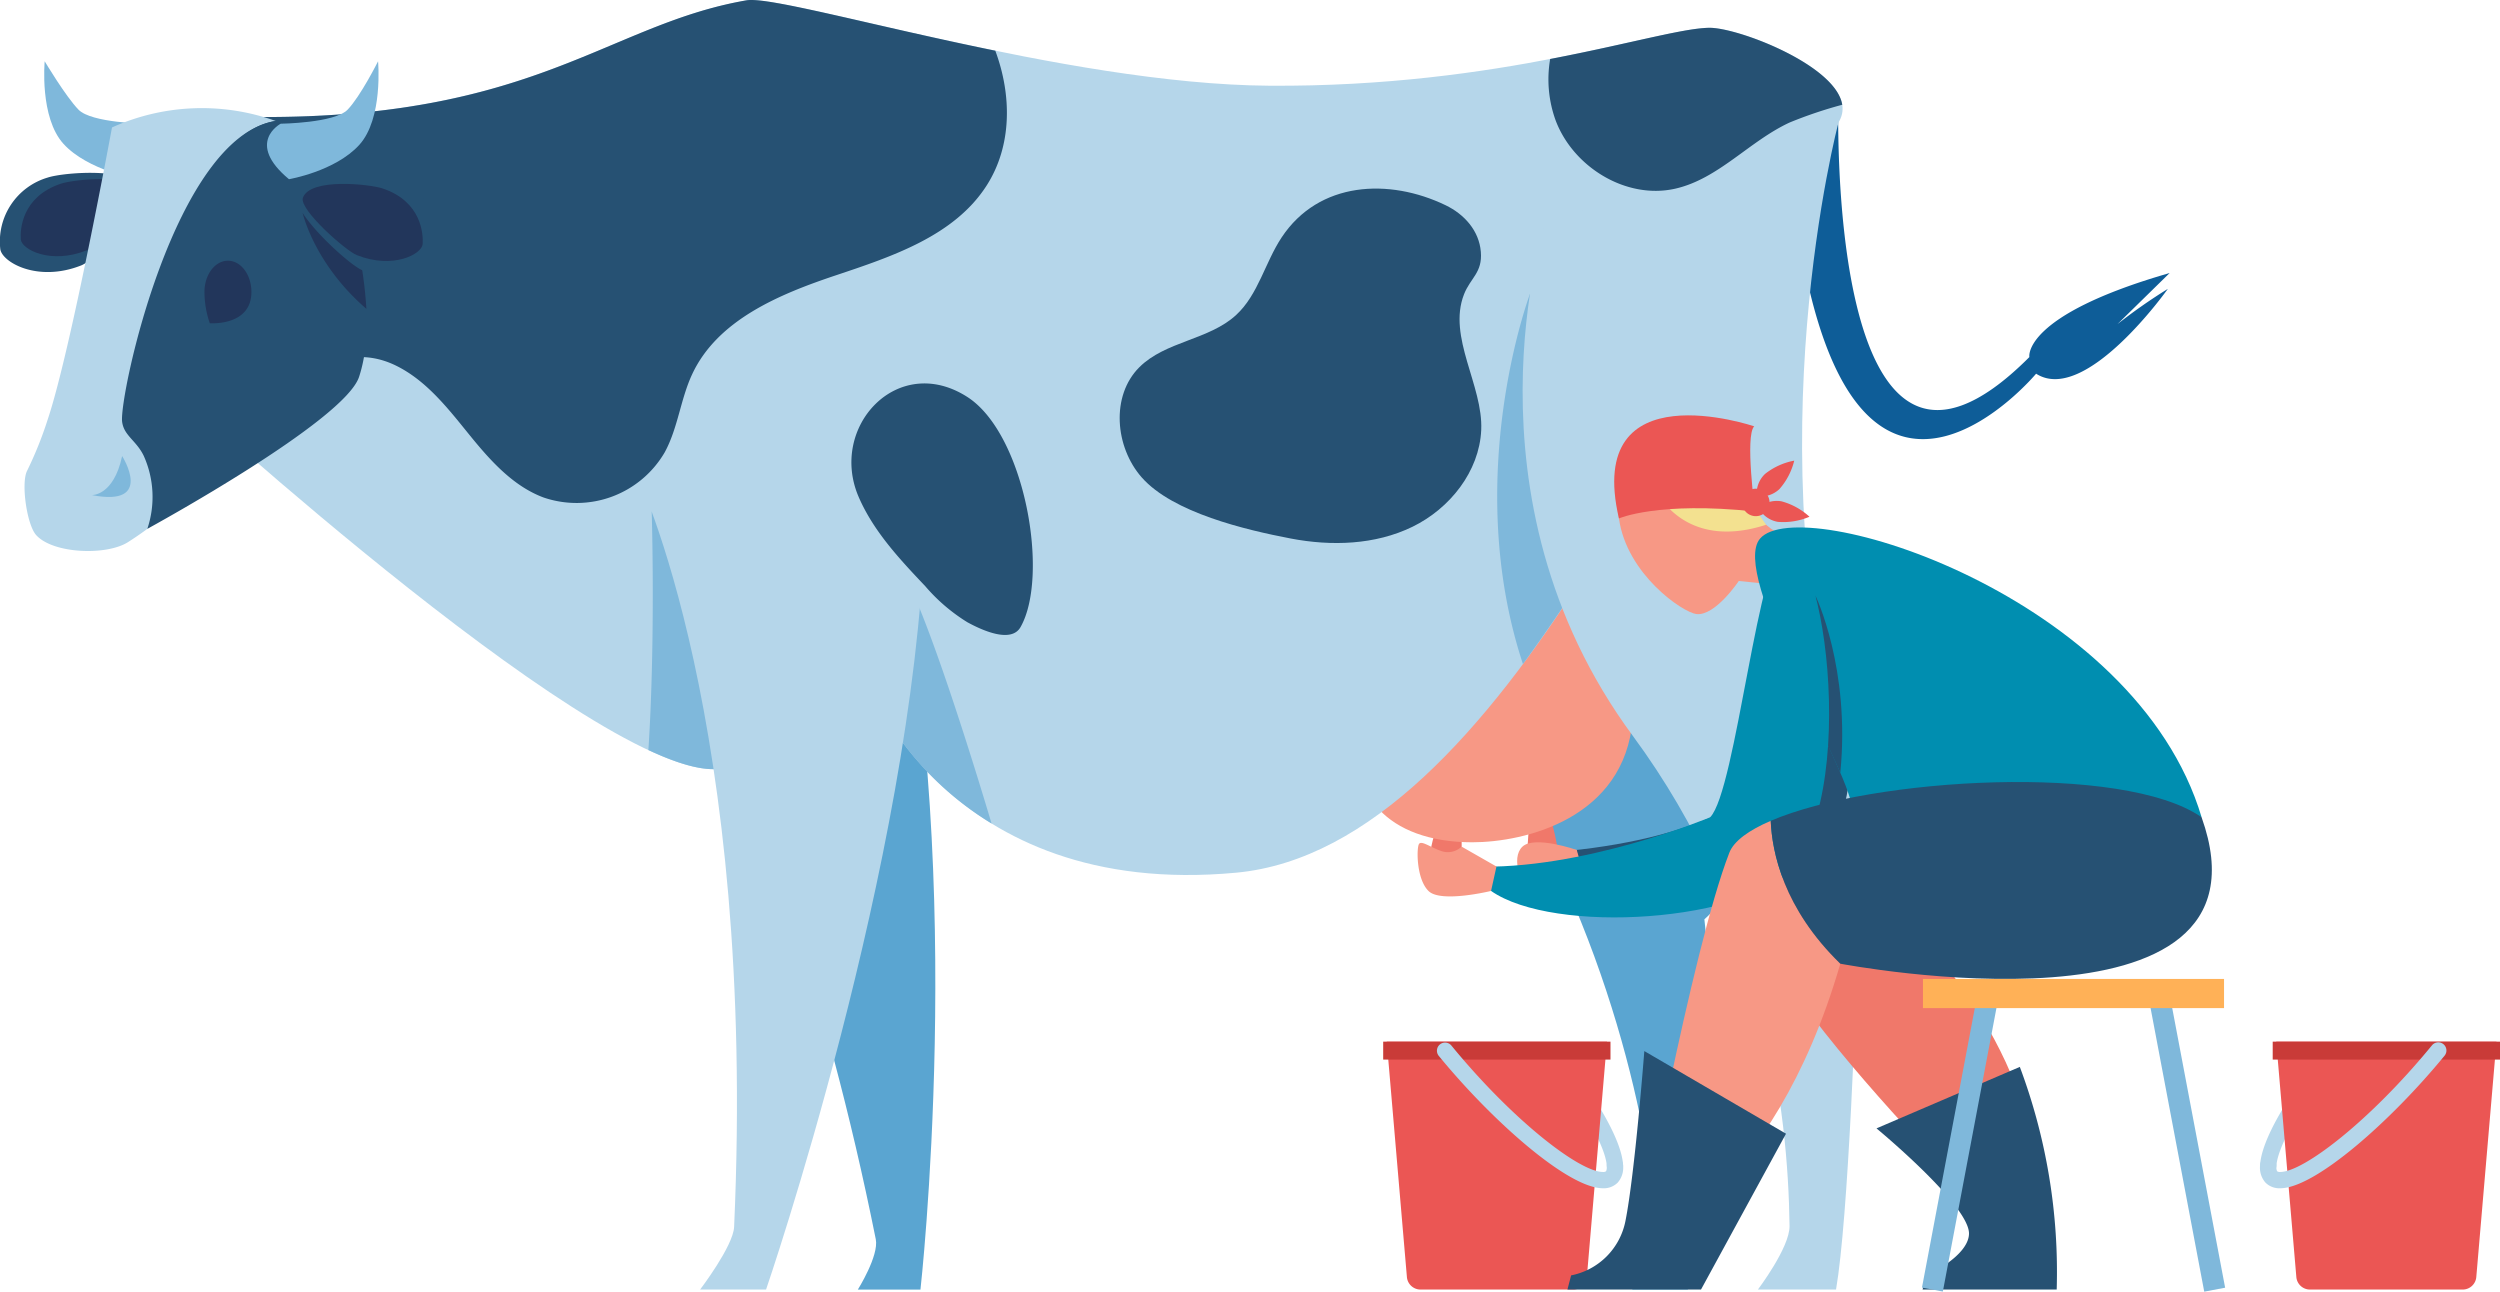 <svg xmlns="http://www.w3.org/2000/svg" width="438.65" height="226.613" viewBox="0 0 438.65 226.613"><g transform="translate(0 0)"><g transform="translate(0 30.326)"><path d="M1144.118,250.561c-1.655-4.66-14.472-3.511-17.221-2.6a11.7,11.7,0,0,0-8.333,12.5c.212,2.289,6.51,5.989,14.244,2.9C1135.174,262.416,1145.07,253.244,1144.118,250.561Z" transform="translate(-1118.519 -247.134)" fill="#265173"/><path d="M1147.162,251.884c-1.265-3.539-11.733-2.386-13.991-1.629-6.848,2.3-7.151,8.019-7.019,9.771s5.2,4.456,11.559,1.921C1139.658,261.17,1147.89,253.923,1147.162,251.884Z" transform="translate(-1122.502 -248.348)" fill="#22365b"/></g><path d="M1151.08,226.775s-8.659-1.543-12.9-6.184-3.314-14.509-3.314-14.509,3.666,6.152,5.932,8.492,11.741,2.462,11.741,2.462S1158.8,220.356,1151.08,226.775Z" transform="translate(-1127.025 -195.331)" fill="#7fb8db"/><path d="M1788.676,218.229s-2.857,82.572,33.492,46.108c0,0-1.354-7.274,24.614-14.748l-9.153,8.966a96.991,96.991,0,0,1,8.838-6.187s-14.472,20.438-23.117,14.887c0,0-29.427,35.269-40.465-17.819Z" transform="translate(-1466.096 -201.686)" fill="#0e5d98"/><path d="M1692.632,233.428s-35.935,51.666-8.526,119.391c0,0,8.632,10.362-.214,18.127,4.833,44.209-1.114,53.408-2.909,64.958h-9.756s4.258-7.961,4.118-10.987c-.68-14.641-7.8-52.123-29.263-84.668-30.044-45.557-14.478-91.638-14.478-91.638Z" transform="translate(-1384.841 -209.638)" fill="#5aa5d1"/><path d="M1334.948,350.51s32.457,44.554,50.465,134.3c.581,2.9-3.148,8.83-3.148,8.83h10.987s8.081-71.76-4.193-129.422C1389.059,364.217,1365.812,329.565,1334.948,350.51Z" transform="translate(-1231.749 -267.372)" fill="#5aa5d1"/><path d="M1682.4,469.574s7.62,20.423,1.36,20.361S1682.4,469.574,1682.4,469.574Z" transform="translate(-1412.573 -333.183)" fill="#f0786a"/><path d="M1646.428,489.062c6.13,1.272,2.6-20.239,2.6-20.239S1640.3,487.79,1646.428,489.062Z" transform="translate(-1393.565 -332.79)" fill="#f0786a"/><path d="M1652.834,391.646s14.746,15.98,13.828,27c-1.449,17.4-18.944,21.554-28.152,21.554-15.176,0-21.909-9.017-19.254-18.739C1625.328,399.225,1652.834,391.646,1652.834,391.646Z" transform="translate(-1380.194 -292.413)" fill="#f79885"/><path d="M1450.371,188.412c-9.051.191-36.393,10.442-77.111,10.164-35.935-.246-85.193-16.119-91.742-14.982-26.828,4.656-39.449,24.233-101.776,19.845l1.381,48.367s77.735,71.274,96.6,66.459c6.455-1.647,24.873-15.4,24.873-15.4s13.98,38.556,64.87,33.791c47.108-4.41,80.71-91.458,105.659-131.629C1478.092,197.039,1456.1,188.291,1450.371,188.412Z" transform="translate(-1150.549 -183.535)" fill="#b5d6ea"/><path d="M1675.2,291.682s-12.074,32.082-1.234,64.946a332.659,332.659,0,0,0,21.574-33.69Z" transform="translate(-1406.75 -240.114)" fill="#7fb8db"/><path d="M1401.147,381.263l-43.455-9.464s.692,22.2-.581,41.831c5.64,2.641,10.322,3.917,13.409,3.129,6.455-1.647,24.873-15.4,24.873-15.4a54.84,54.84,0,0,0,21.93,25.16C1414.411,416.768,1405.855,388.845,1401.147,381.263Z" transform="translate(-1243.344 -282.029)" fill="#7fb8db"/><path d="M1734.224,228.615s-15.131,57.159,1.184,112.787c7.916,9.812,6.328,18.44,2.526,22.307-.613,20.149-1.992,57.207-4.138,69.677h-13.713s5.6-7.376,5.556-11.148c-.253-20.18-4.259-54.512-27.524-86.041-31.059-42.093-15.326-89.823-15.326-89.823Z" transform="translate(-1411.645 -207.119)" fill="#b5d6ea"/><path d="M1352.694,350s21.118,43.357,17.147,132.138c-.15,3.359-5.966,10.99-5.966,10.99h11.571s25.761-74.941,27.81-132.6C1403.256,360.527,1388.76,329.056,1352.694,350Z" transform="translate(-1241.033 -266.863)" fill="#b5d6ea"/><g transform="translate(34.635)"><path d="M1587.728,255.852c-9.91-4.782-22.242-4.23-28.78,5.652-2.916,4.406-4.092,10.014-7.975,13.6-4.767,4.4-12.413,4.592-17,9.181-5.015,5.02-4.259,13.993.429,19.32,5.459,6.2,18.266,9.211,26.135,10.72,7.154,1.372,14.828,1.132,21.376-2.06s11.728-9.694,12.058-16.971c.355-7.8-5.955-16.31-3.022-23.808,1.134-2.9,3.259-3.8,2.955-7.458C1593.6,260.3,1590.993,257.427,1587.728,255.852Z" transform="translate(-1368.711 -219.839)" fill="#265173"/><path d="M1716.447,193.762c-4.653.1-14.174,2.854-27.83,5.473a21.133,21.133,0,0,0,.966,10.794c3.1,8.195,12.375,13.879,20.929,11.972,7.608-1.7,13.056-8.358,20.132-11.624a76.456,76.456,0,0,1,9.221-3.111C1738.749,200.276,1721.439,193.656,1716.447,193.762Z" transform="translate(-1451.26 -188.885)" fill="#265173"/><path d="M1303.164,231.848c9.948-3.329,20.828-6.937,26.481-15.774,4.449-6.956,4.43-15.8,1.511-23.643-21.642-4.422-39.863-9.5-43.667-8.838-26.026,4.517-38.688,23.073-96.321,20.173a38.446,38.446,0,0,0,4.813,20.045c5.1,8.942,11.625,15.5,14.25,25.649,4.927-3.232,10.18-4.533,15.824-1.746,5.234,2.584,8.976,7.36,12.651,11.9s7.709,9.156,13.174,11.206a17.9,17.9,0,0,0,21.275-7.926c2.322-4.264,2.764-9.318,4.822-13.715C1282.423,239.672,1293.216,235.177,1303.164,231.848Z" transform="translate(-1191.156 -183.535)" fill="#265173"/><path d="M1433.105,344.588c2.6,5.993,7.173,10.877,11.668,15.619a31.518,31.518,0,0,0,7.365,6.31c2.846,1.562,7.755,3.685,9.354.86,5.123-9.055.754-33.878-9.323-40.363C1439.925,319.133,1427.766,332.3,1433.105,344.588Z" transform="translate(-1317.061 -257.352)" fill="#265173"/></g><path d="M1171.617,225.576a38.344,38.344,0,0,0-28.724,1.138s-7.185,39.016-11.263,51.186a66.219,66.219,0,0,1-3.669,9.128c-1.032,2.236.006,9.376,1.61,11.187,2.934,3.312,12.4,3.68,16.18,1.226a61.832,61.832,0,0,0,5.4-3.875c-.127-4.105-1.286-13-3.841-15.4C1148.4,271.169,1154.457,228.23,1171.617,225.576Z" transform="translate(-1123.242 -204.35)" fill="#b5d6ea"/><path d="M1199.4,232.715a34.63,34.63,0,0,0-9.021-4.666c-17.762,2.747-27.481,48.25-26.948,52.753.3,2.486,2.518,3.308,3.812,6.041a17.582,17.582,0,0,1,.612,12.774s34.585-18.855,37.154-26.677C1210.06,257.561,1199.4,232.715,1199.4,232.715Z" transform="translate(-1142.005 -206.823)" fill="#265173"/><path d="M1241.066,278.709a74.438,74.438,0,0,0-2.418-14.8l-8.766-2.031S1231.872,270.773,1241.066,278.709Z" transform="translate(-1176.781 -224.521)" fill="#22365b"/><g transform="translate(52.144 31.16)"><path d="M1227.938,252.309c1.655-4.66,14.471-3.511,17.22-2.6a11.706,11.706,0,0,1,8.334,12.5c-.213,2.289-6.511,5.989-14.244,2.9C1236.882,264.165,1226.986,254.992,1227.938,252.309Z" transform="translate(-1227.874 -248.883)" fill="#265173"/><path d="M1229.927,253.633c1.265-3.539,11.733-2.386,13.99-1.629,6.848,2.3,7.151,8.019,7.019,9.771s-5.2,4.456-11.559,1.921C1237.431,262.919,1229.2,255.671,1229.927,253.633Z" transform="translate(-1228.924 -250.096)" fill="#22365b"/></g><path d="M1220.621,226.775s8.076-1.363,12.319-6,3.315-14.69,3.315-14.69-3.083,6.152-5.348,8.492-11.741,2.462-11.741,2.462S1212.9,220.356,1220.621,226.775Z" transform="translate(-1169.92 -195.331)" fill="#7fb8db"/><path d="M1201.993,284.957c0,6.051-7.307,5.484-7.307,5.484a17.135,17.135,0,0,1-.934-5.484c0-3.029,1.845-5.484,4.12-5.484S1201.993,281.928,1201.993,284.957Z" transform="translate(-1157.879 -233.727)" fill="#22365b"/><path d="M1152.3,358.2s3.829.18,5.32-6.845C1157.618,351.351,1163.384,360.357,1152.3,358.2Z" transform="translate(-1136.191 -271.332)" fill="#7fb8db"/></g><g transform="translate(242.695 182.766)"><g transform="translate(27.607 0.143)"><path d="M1698.447,590.17a1.43,1.43,0,0,1-1.427-1.362c-.132-2.719-3.17-9.416-11.3-19.34a1.431,1.431,0,1,1,2.214-1.813c7.272,8.876,11.738,16.731,11.946,21.014a1.432,1.432,0,0,1-1.36,1.5Z" transform="translate(-1685.394 -567.131)" fill="#b5d6ea"/></g><path d="M1667.438,566.831H1628.8l3.537,41.3a2.4,2.4,0,0,0,2.4,2.2h26.775a2.4,2.4,0,0,0,2.4-2.2Z" transform="translate(-1628.177 -566.831)" fill="#eb5654"/><rect width="39.881" height="3.148" transform="translate(0 0)" fill="#c93b38"/><g transform="translate(9.413 0.143)"><path d="M1676.384,592.715c-6.118,0-19.46-11.819-28.822-23.245a1.431,1.431,0,0,1,2.213-1.814c10.88,13.279,22.543,22.2,26.609,22.2a.806.806,0,0,0,.52-.114c.019-.02.188-.218.153-.93a1.431,1.431,0,1,1,2.858-.14,3.959,3.959,0,0,1-.938,3.043A3.433,3.433,0,0,1,1676.384,592.715Z" transform="translate(-1647.237 -567.131)" fill="#b5d6ea"/></g></g><g transform="translate(396.552 182.766)"><g transform="translate(0.005 0.143)"><path d="M1951.609,590.17a1.43,1.43,0,0,0,1.428-1.362c.132-2.719,3.171-9.416,11.3-19.34a1.431,1.431,0,1,0-2.213-1.813c-7.272,8.876-11.739,16.731-11.947,21.014a1.431,1.431,0,0,0,1.361,1.5Z" transform="translate(-1950.177 -567.131)" fill="#b5d6ea"/></g><path d="M1956.114,566.831h38.641l-3.538,41.3a2.4,2.4,0,0,1-2.4,2.2h-26.775a2.4,2.4,0,0,1-2.4-2.2Z" transform="translate(-1953.278 -566.831)" fill="#eb5654"/><rect width="39.881" height="3.148" transform="translate(42.098 3.148) rotate(180)" fill="#c93b38"/><g transform="translate(0 0.143)"><path d="M1953.7,592.715c6.118,0,19.459-11.819,28.822-23.245a1.431,1.431,0,1,0-2.213-1.814c-10.879,13.279-22.543,22.2-26.609,22.2a.807.807,0,0,1-.52-.114c-.019-.02-.188-.218-.153-.93a1.43,1.43,0,1,0-2.857-.14,3.954,3.954,0,0,0,.938,3.043A3.431,3.431,0,0,0,1953.7,592.715Z" transform="translate(-1950.166 -567.131)" fill="#b5d6ea"/></g></g><g transform="translate(248.737 72.88)"><path d="M1733.642,384.347c-4.724,0-.873,38.543-5.431,43.142,0,0-8.031,7.924-32.921,10.41,2.736,10.732,25.019,10.1,41.1,2.486C1753.646,432.214,1741.1,384.341,1733.642,384.347Z" transform="translate(-1669.006 -361.474)" fill="#265173"/><path d="M1687.24,494.818s-7.385-2.583-9.518-.583-.307,7.283,2.431,8.371,8.462-3.077,8.462-3.077Z" transform="translate(-1659.327 -418.567)" fill="#f79885"/><path d="M1688.264,496.131s-9.038-.6-9.49.64,4.745,1.4,4.745,1.4,2.572,5.547,5.368,3.315Z" transform="translate(-1660.351 -419.88)" fill="#f79885"/><path d="M1743.356,358.983c-10.359-3.065-7.967-23.034-19.175-19.474-3.721,1.182-11.621,5.8-10.14,16.371,1.376,9.827,11.206,16.48,13.571,16.775,3.315.414,7.458-5.8,7.458-5.8l8.287.829Z" transform="translate(-1678.72 -337.795)" fill="#f79885"/><path d="M1728.038,361.494s4.794,10.612,19.255,5.928a52.64,52.64,0,0,1-5.017-8.39Z" transform="translate(-1686.139 -348.23)" fill="#f3e190"/><path d="M1713.334,354.464s6.853-3.039,23.885-1.212c0,0-1.795-13.295-.15-14.952C1737.069,338.3,1707.221,328.16,1713.334,354.464Z" transform="translate(-1678.015 -336.378)" fill="#eb5654"/><g transform="translate(56.925 7.944)"><path d="M1761.262,363.469a2.409,2.409,0,1,1-1.608,3A2.408,2.408,0,0,1,1761.262,363.469Z" transform="translate(-1759.55 -358.441)" fill="#eb5654"/><path d="M1766.4,355.357a11.736,11.736,0,0,1,5.105-2.318,11.738,11.738,0,0,1-2.586,4.975,4.733,4.733,0,0,1-3.987,1.257A4.733,4.733,0,0,1,1766.4,355.357Z" transform="translate(-1762.35 -353.039)" fill="#eb5654"/><path d="M1769.028,371.532a11.735,11.735,0,0,0,5.534-.9,11.737,11.737,0,0,0-4.911-2.706,4.733,4.733,0,0,0-4.015,1.164A4.734,4.734,0,0,0,1769.028,371.532Z" transform="translate(-1762.734 -360.788)" fill="#eb5654"/></g><path d="M1765.205,379.584c-5.313,6.25,15.33,39.776,16.159,47.234l61.321,1.657C1831.084,389.528,1772.249,371.3,1765.205,379.584Z" transform="translate(-1705.127 -357.954)" fill="#008eb0"/><path d="M1786.544,402.685s6.182,12.768,4.369,31.079l-4.128-8.978Z" transform="translate(-1716.748 -371.068)" fill="#265173"/><path d="M1794.216,509.744s24.581,25.274,17.952,54.277c0,0-55.609-53.449-48.521-64.635s37.748-9.944,37.748-9.944Z" transform="translate(-1704.442 -416.435)" fill="#f0786a"/><path d="M1715.313,384.347c-4.724,0-8.755,43.049-13.312,47.648,0,0-22.664,9.452-41.745,8.613,2.736,10.732,35.509,11.537,51.587,3.925C1729.1,436.363,1722.771,384.341,1715.313,384.347Z" transform="translate(-1650.677 -361.474)" fill="#008eb0"/><path d="M1654,497.845l-6.115-3.492a3.487,3.487,0,0,1-3.426.821c-2-.652-3.569-1.928-4.035-1.307s-.512,6.2,1.686,8.3,10.943-.038,10.943-.038Z" transform="translate(-1640.168 -418.685)" fill="#f79885"/><path d="M1737.137,491.171c-6.584,16.924-16.159,69.193-16.159,69.193s23.617-8.287,35.632-49.72c-9.99-9.713-11.978-19.588-12.208-25.067C1740.567,487.228,1737.938,489.112,1737.137,491.171Z" transform="translate(-1682.446 -414.435)" fill="#f79885"/><path d="M1845.7,477.484c-13.633-9.543-57.826-7.026-75.6.622.23,5.479,2.219,15.354,12.209,25.067C1782.311,503.173,1860.205,518.088,1845.7,477.484Z" transform="translate(-1708.146 -406.963)" fill="#265173"/><path d="M1708.782,570.3l24.86,14.5-14.916,27.346H1695.29l.648-2.486a12.107,12.107,0,0,0,9.529-9.529C1707.124,591.843,1708.782,570.3,1708.782,570.3Z" transform="translate(-1669.006 -458.759)" fill="#265173"/><path d="M1809.017,586.913l25.149-10.789a102.59,102.59,0,0,1,6.47,39.07h-23.542l.754-2.486s7.239-3.313,7.4-7.251C1825.459,600.485,1809.017,586.913,1809.017,586.913Z" transform="translate(-1728.505 -461.807)" fill="#265173"/></g><g transform="translate(337.227 171.765)"><g transform="translate(0 2.964)"><rect width="52.099" height="3.729" transform="translate(0 51.192) rotate(-79.293)" fill="#7fb8db"/></g><g transform="translate(39.838 2.963)"><rect width="3.73" height="52.099" transform="matrix(0.983, -0.186, 0.186, 0.983, 0, 0.693)" fill="#7fb8db"/></g><rect width="52.827" height="5.118" transform="translate(0.176)" fill="#ffb157"/></g></svg>
